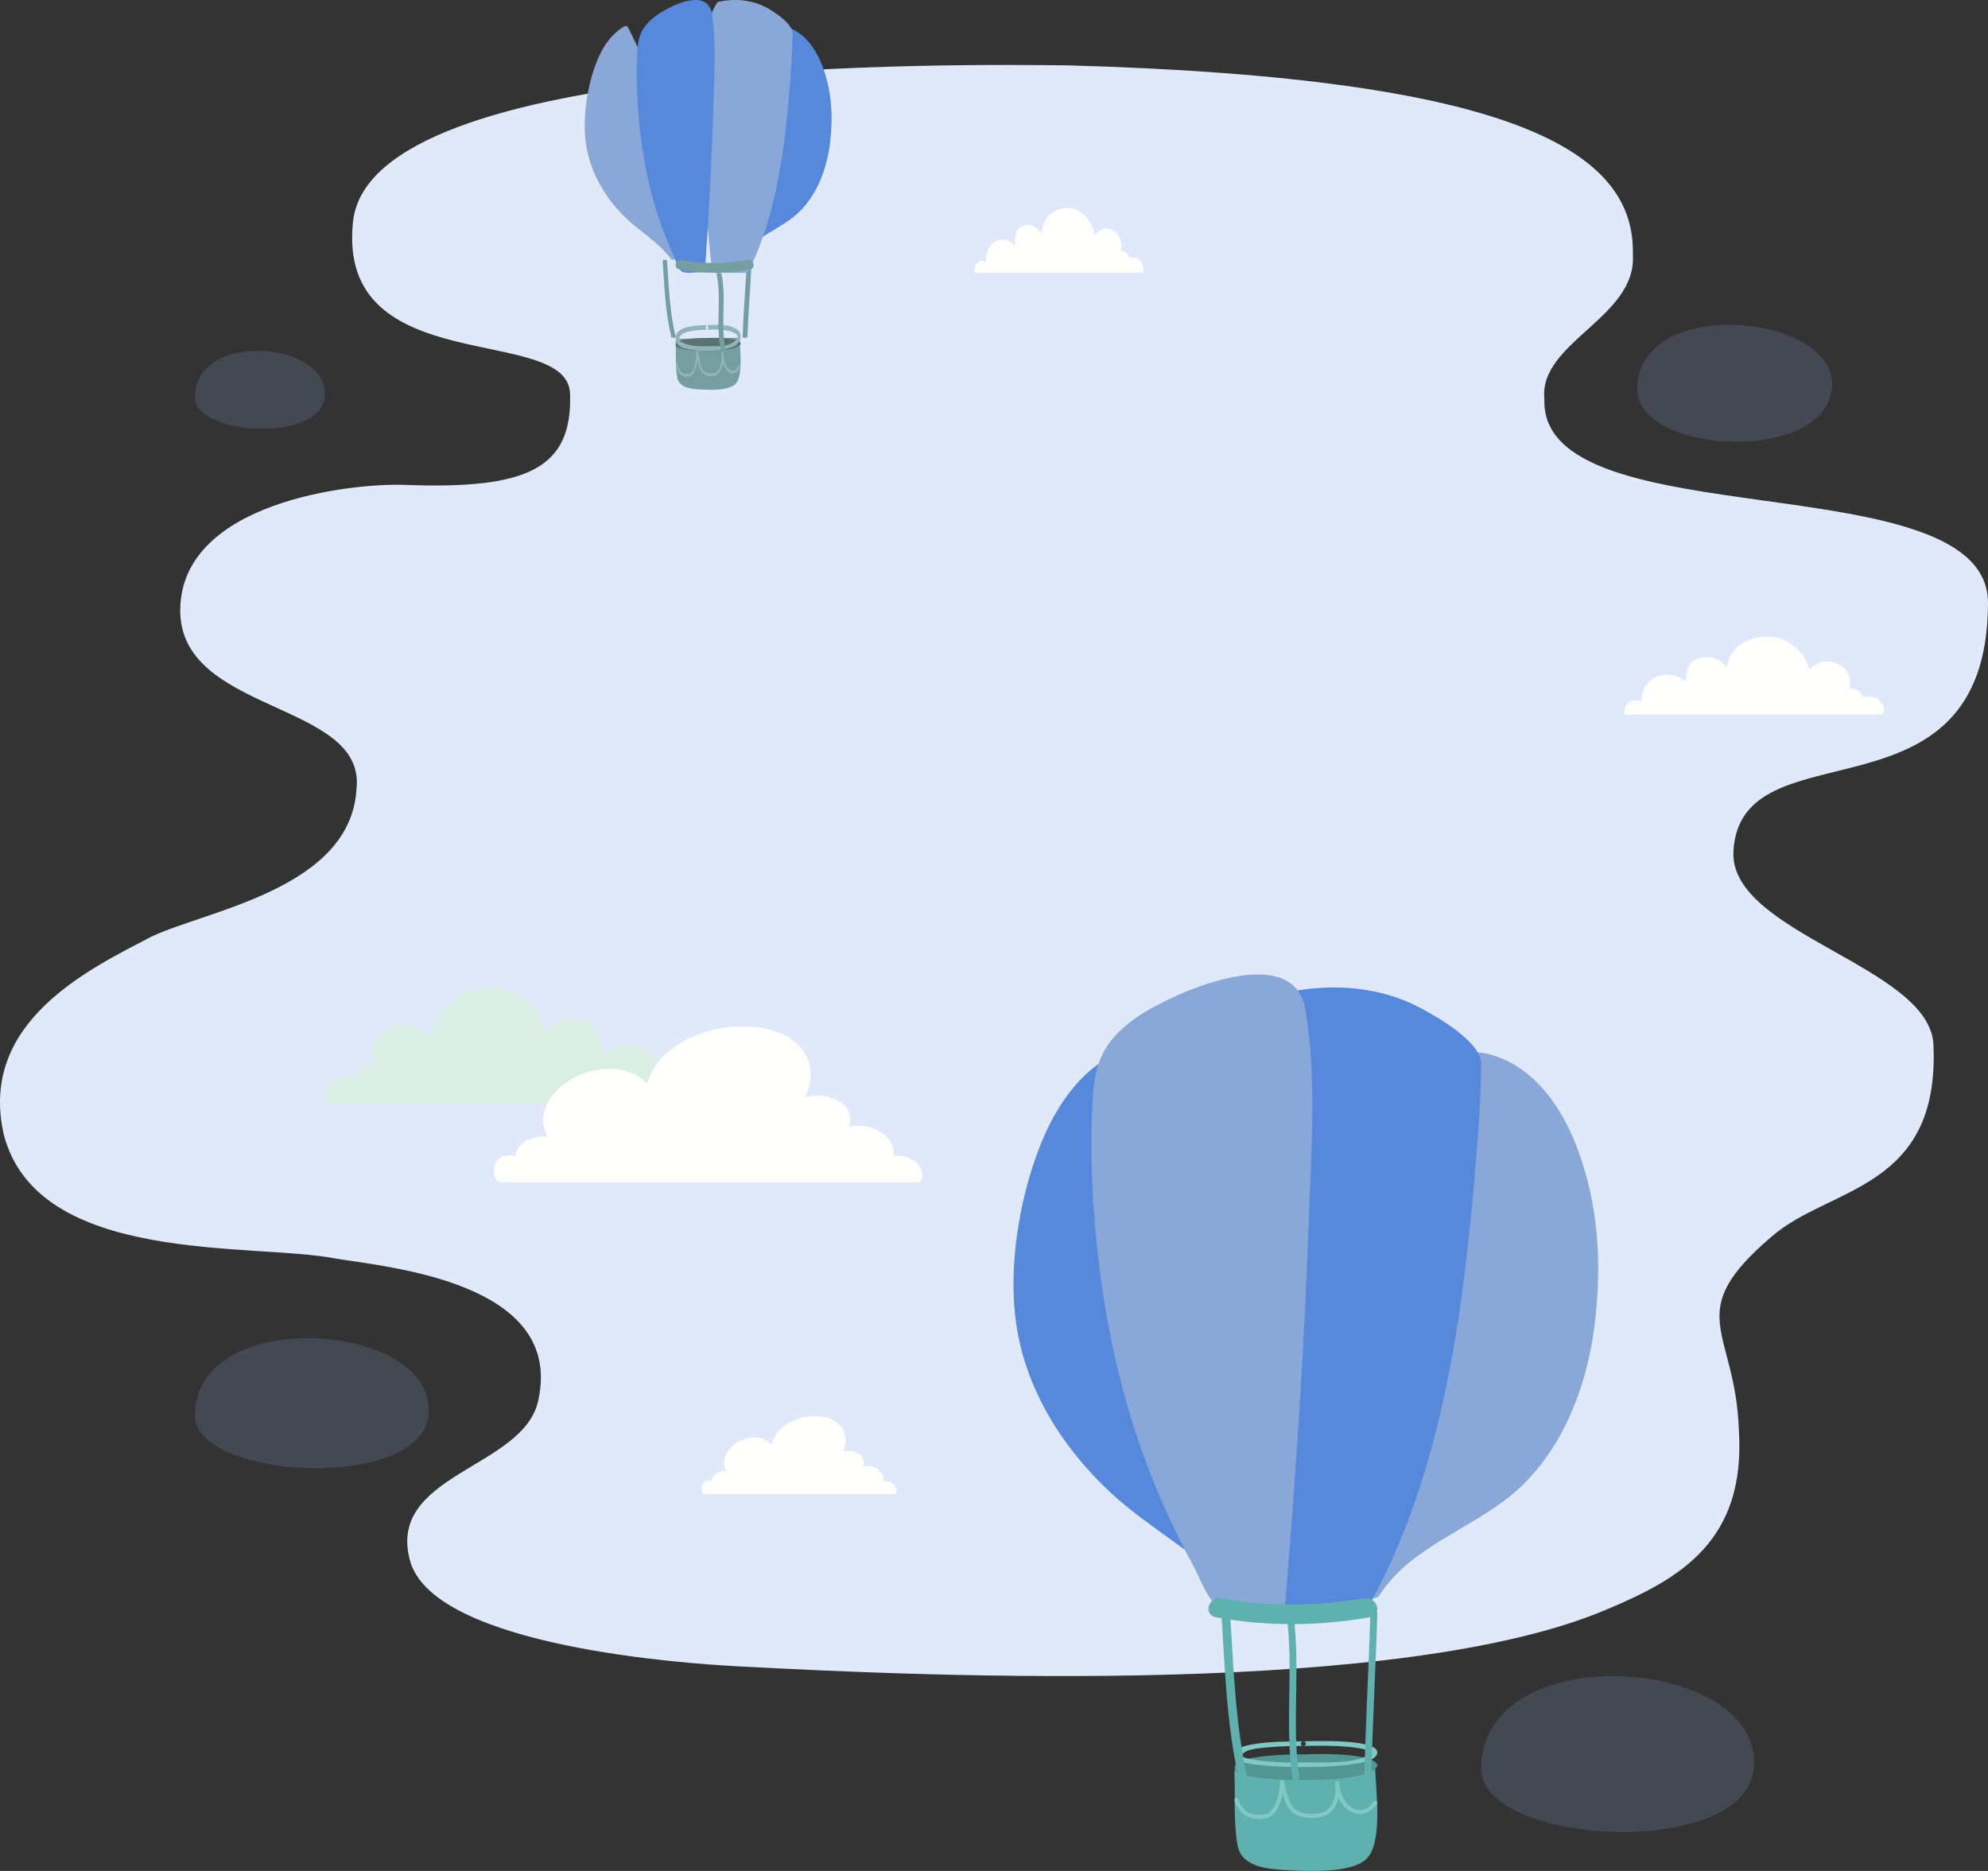 <?xml version="1.0" encoding="UTF-8"?>
<svg width="153px" height="144px" viewBox="0 0 153 144" version="1.1" xmlns="http://www.w3.org/2000/svg" xmlns:xlink="http://www.w3.org/1999/xlink">
    <rect x="0" y="0" width="153" height="144" fill="#333333" stroke="none"/>
    <title>Group 52</title>
    <g id="Page-1" stroke="none" stroke-width="1" fill="none" fill-rule="evenodd">
        <g id="02-social_Error" transform="translate(-111, -292)">
            <g id="Group-52" transform="translate(111, 292)">
                <path d="M82.123,5.029 C74.526,4.958 28.521,4.246 27.168,17.068 C25.872,29.349 43.699,24.853 43.872,30.302 C44.057,36.027 40.658,37.683 31.169,37.32 C27.057,37.163 14.079,38.617 13.872,46.811 C13.665,54.958 28.157,53.93 27.44,60.69 C27.024,68.374 16.017,70.045 11.681,72.076 C6.97,74.54 -1.7,78.604 0.292,87.326 C2.914,97.44 19.563,95.621 25.834,96.867 C30.022,97.547 43.34,98.721 41.446,107.684 C40.451,113.071 29.519,113.385 31.608,120.296 C33.723,126.757 52.787,128.034 56.649,128.243 C72.679,129.11 107.88,130.529 123.558,123.914 C129.322,121.507 134.41,118.608 133.821,109.964 C133.534,102.243 129.37,101.111 136.383,95.145 C140.816,91.304 149.303,91.613 148.801,80.405 C148.53,74.358 133.066,71.847 133.408,65.519 C133.946,55.576 152.931,64.019 153,46.431 C153.042,35.453 118.506,41.594 118.858,30.735 C118.392,26.328 125.995,24.457 125.668,19.58 C125.846,11.77 116.901,5.99 82.123,5.029" id="Fill-4" fill="#DFE9F9"></path>
                <path d="M52.86,84.963 C52.821,84.986 52.775,85 52.717,85 C43.581,85 34.445,85 25.31,85 C25.189,85 25.067,84.917 25.039,84.798 C24.739,83.521 26.247,82.518 27.265,83.008 C27.408,82.358 28.064,81.911 28.75,81.994 C28.373,80.828 28.894,79.648 30.144,79.081 C31.293,78.557 32.364,78.988 33.045,79.84 C33.438,77.863 35.179,76.154 37.298,76.011 C38.45,75.935 39.67,76.252 40.566,76.992 C41.461,77.728 41.752,78.534 41.976,79.522 C42.645,78.58 43.729,78.135 44.975,78.514 C46.206,78.888 46.361,80.119 46.304,81.225 C47.296,80.419 48.488,80.027 49.781,80.79 C50.856,81.423 51.088,82.44 51.132,83.546 C52.015,83.031 52.929,83.542 52.999,84.725 C53.006,84.846 52.945,84.925 52.86,84.963" id="Fill-5" fill="#DAEEE5"></path>
                <path d="M126,29.967 C126,34.881 140.236,35.788 140.975,29.967 C141.714,24.145 126,22.589 126,29.967" id="Fill-6" fill="#89A7D7" opacity="0.19"></path>
                <path d="M15,108.95 C15,113.864 32.348,114.815 32.977,108.95 C33.752,101.719 15,100.344 15,108.95" id="Fill-7" fill="#89A7D7" opacity="0.19"></path>
                <path d="M114,136.14 C114,142.037 134.239,143.178 134.973,136.14 C135.877,127.463 114,125.813 114,136.14" id="Fill-8" fill="#89A7D7" opacity="0.19"></path>
                <path d="M15,30.57 C15,33.519 24.638,34.089 24.987,30.57 C25.418,26.232 15,25.406 15,30.57" id="Fill-9" fill="#89A7D7" opacity="0.19"></path>
                <path d="M68.767,88.966 C69.047,87.545 66.959,86.24 65.349,86.764 C65.612,85.79 65.313,84.906 63.887,84.47 C63.292,84.289 62.578,84.291 61.95,84.461 C63.076,82.205 62.028,79.636 58.551,79.105 C54.769,78.527 50.573,80.393 49.822,83.397 C46.747,80.358 40.232,83.999 42.155,87.497 C40.967,87.307 39.743,87.984 39.671,88.989 C38.468,88.578 37.52,89.811 38.262,90.874 C38.316,90.951 38.427,91 38.538,91 C49.235,91 59.934,91 70.631,91 C70.713,91 70.777,90.979 70.826,90.947 C70.877,90.918 70.918,90.874 70.939,90.813 C71.304,89.766 69.958,88.773 68.767,88.966" id="Fill-10" fill="#FFFFFE"></path>
                <path d="M67.985,113.983 C68.114,113.272 67.163,112.62 66.432,112.882 C66.552,112.394 66.415,111.952 65.767,111.735 C65.497,111.645 65.172,111.645 64.887,111.73 C65.399,110.602 64.922,109.318 63.341,109.052 C61.623,108.763 59.715,109.697 59.374,111.199 C57.976,109.678 55.015,111.5 55.889,113.249 C55.349,113.153 54.792,113.492 54.759,113.995 C54.212,113.789 53.782,114.406 54.12,114.937 C54.144,114.976 54.194,115 54.245,115 C59.107,115 63.97,115 68.833,115 C68.869,115 68.899,114.99 68.922,114.974 C68.945,114.959 68.963,114.937 68.972,114.906 C69.139,114.383 68.527,113.886 67.985,113.983" id="Fill-11" fill="#FFFFFE"></path>
                <path d="M125.1,54.975 C125.127,54.991 125.161,55 125.202,55 C131.728,55 138.253,55 144.779,55 C144.865,55 144.952,54.944 144.972,54.865 C145.186,54.014 144.11,53.345 143.382,53.672 C143.28,53.239 142.812,52.94 142.322,52.996 C142.591,52.219 142.219,51.432 141.326,51.054 C140.505,50.705 139.74,50.992 139.253,51.56 C138.973,50.242 137.729,49.102 136.216,49.008 C135.393,48.956 134.522,49.168 133.881,49.661 C133.242,50.152 133.034,50.69 132.874,51.348 C132.396,50.72 131.622,50.423 130.732,50.676 C129.853,50.925 129.742,51.746 129.783,52.483 C129.075,51.946 128.223,51.685 127.299,52.193 C126.532,52.615 126.366,53.293 126.334,54.03 C125.703,53.687 125.051,54.028 125,54.816 C124.995,54.898 125.039,54.95 125.1,54.975" id="Fill-12" fill="#FFFFFE"></path>
                <path d="M75.065,20.979 C75.083,20.992 75.104,21 75.131,21 C79.373,21 83.614,21 87.856,21 C87.912,21 87.969,20.954 87.982,20.887 C88.121,20.179 87.422,19.621 86.948,19.893 C86.882,19.533 86.578,19.284 86.259,19.33 C86.434,18.682 86.193,18.026 85.612,17.711 C85.078,17.421 84.582,17.66 84.265,18.133 C84.083,17.035 83.274,16.085 82.29,16.006 C81.755,15.963 81.189,16.14 80.773,16.551 C80.358,16.96 80.223,17.408 80.118,17.957 C79.808,17.434 79.304,17.186 78.726,17.396 C78.154,17.604 78.082,18.288 78.109,18.903 C77.648,18.454 77.095,18.237 76.494,18.661 C75.995,19.012 75.888,19.578 75.867,20.192 C75.457,19.906 75.034,20.19 75,20.847 C74.997,20.915 75.025,20.958 75.065,20.979" id="Fill-13" fill="#FFFFFE"></path>
                <path d="M105.844,136.248 C105.843,136.198 105.825,136.159 105.802,136.126 C105.764,136.053 105.692,135.999 105.579,136 C102.141,136.051 98.703,136.104 95.265,136.156 C95.125,136.158 94.994,136.266 95,136.403 C95.083,138.26 94.914,140.172 95.242,142.011 C95.548,143.726 97.562,143.857 99.117,143.941 C101.11,144.049 103.957,144.115 105.102,143.13 C106.429,141.988 105.913,138.066 105.844,136.248" id="Fill-14" fill="#5EB1AE"></path>
                <path d="M96.881,140 C95.356,140 95.008,138.579 95.004,138.564 C94.985,138.481 95.037,138.399 95.12,138.38 C95.205,138.362 95.288,138.413 95.307,138.495 C95.321,138.554 95.674,139.947 97.328,139.65 C98.428,139.453 98.51,137.173 98.511,137.15 C98.514,137.073 98.571,137.011 98.647,137.002 C98.72,136.99 98.795,137.039 98.816,137.112 C98.844,137.211 98.875,137.34 98.909,137.488 C99.036,138.04 99.229,138.875 99.631,139.224 C100.135,139.661 101.294,139.712 101.89,139.451 C102.509,139.211 102.81,138.352 102.787,137.573 C102.771,137.461 102.76,137.345 102.756,137.228 C102.753,137.147 102.814,137.077 102.896,137.07 C102.975,137.062 103.052,137.118 103.065,137.198 C103.082,137.311 103.093,137.426 103.098,137.543 C103.226,138.379 103.723,139.077 104.352,139.264 C104.852,139.412 105.338,139.201 105.718,138.67 C105.768,138.601 105.864,138.585 105.935,138.635 C106.004,138.684 106.021,138.78 105.971,138.849 C105.513,139.486 104.89,139.745 104.263,139.557 C103.728,139.399 103.284,138.958 103.018,138.371 C102.874,138.988 102.538,139.53 102.01,139.735 C101.32,140.038 100.038,139.984 99.427,139.456 C99.064,139.141 98.857,138.551 98.719,138.026 C98.573,138.79 98.223,139.802 97.383,139.953 C97.203,139.985 97.035,140 96.881,140" id="Fill-15" fill="#80C9C7"></path>
                <path d="M100.289,135.026 C99.188,135.025 95.446,135.076 95.035,135.922 C94.487,137.113 100.573,137.02 101.749,136.98 C107.322,136.797 107.987,134.746 100.289,135.026" id="Fill-16" fill="#539592"></path>
                <path d="M100.306,134.028 C99.694,134.029 94.563,133.952 95.03,135.143 C95.258,135.725 96.345,135.777 96.921,135.846 C98.191,135.998 99.488,136.004 100.768,135.999 C101.903,135.994 103.035,135.943 104.153,135.771 C104.653,135.695 105.739,135.547 105.961,135.048 C106.532,133.759 100.711,134.017 100.306,134.028 C100.041,134.035 100.041,134.387 100.306,134.38 C101.475,134.349 102.641,134.348 103.806,134.444 C104.011,134.461 106.047,134.694 105.379,135.068 C104.147,135.757 102.181,135.635 100.768,135.647 C99.194,135.659 97.513,135.684 95.982,135.333 C95.243,135.163 95.743,134.796 96.233,134.674 C96.748,134.546 97.299,134.506 97.83,134.463 C98.651,134.395 99.481,134.382 100.306,134.38 C100.571,134.38 100.571,134.028 100.306,134.028" id="Fill-17" fill="#80C9C7"></path>
                <path d="M105.464,124.155 C105.346,128.385 105.094,132.616 105,136.845 C104.995,137.052 105.533,137.052 105.537,136.845 C105.631,132.616 105.884,128.385 106,124.155 C106.007,123.948 105.469,123.948 105.464,124.155" id="Fill-18" fill="#5EB1AE"></path>
                <path d="M94,124.154 C94.27,128.396 94.389,132.623 95.326,136.848 C95.371,137.05 96.044,137.051 95.998,136.848 C95.061,132.623 94.942,128.396 94.671,124.154 C94.659,123.949 93.985,123.948 94,124.154" id="Fill-19" fill="#5EB1AE"></path>
                <path d="M99.001,124.151 C99.593,128.38 98.851,132.622 99.47,136.849 C99.5,137.05 100.027,137.051 99.999,136.849 C99.38,132.622 100.12,128.38 99.53,124.151 C99.502,123.95 98.973,123.949 99.001,124.151" id="Fill-20" fill="#5EB1AE"></path>
                <path d="M121.323,88.194 C120.067,84.944 117.753,81.706 114.13,81.038 C114.103,81.034 114.077,81.033 114.052,81.032 C114.031,81.028 114.014,81.022 113.993,81.02 C111.289,80.74 109.714,83.491 108.764,85.599 C107.048,89.408 106.295,93.673 105.622,97.768 C104.301,105.822 102.936,114.646 105.249,122.629 C105.375,123.069 105.952,123.127 106.191,122.752 C108.665,118.87 113.771,117.54 117.034,114.442 C120.445,111.205 122.178,106.474 122.733,101.896 C123.298,97.228 123.028,92.608 121.323,88.194" id="Fill-21" fill="#89A7D7"></path>
                <path d="M94.111,100.766 C92.874,94.005 89.953,87.247 86.583,81.256 C86.465,81.048 86.275,80.98 86.093,81.005 C86.017,81.007 85.938,81.025 85.857,81.068 C82.469,82.83 80.647,86.206 79.507,89.69 C78.282,93.431 77.64,97.99 78.21,101.906 C78.946,106.974 81.778,111.448 85.507,114.911 C88.563,117.752 92.366,119.593 95.094,122.839 C95.399,123.201 96.004,122.897 96,122.467 C95.929,115.228 95.415,107.891 94.111,100.766" id="Fill-22" fill="#5689DB"></path>
                <path d="M109.306,77.572 C106.257,75.951 102.694,75.677 99.323,76.326 C99.115,76.365 98.998,76.487 98.953,76.631 C96.916,79.463 96.617,83.423 96.318,86.734 C95.848,91.943 95.975,97.206 96.213,102.422 C96.533,109.454 97.14,116.5 98.06,123.485 C98.096,123.763 98.278,124 98.601,124 C100.669,124 102.736,124 104.804,124 C104.988,124 105.182,123.904 105.271,123.745 C110.999,113.498 112.602,101.173 113.561,89.748 C113.78,87.145 113.956,84.529 114,81.917 C114.029,80.192 110.597,78.258 109.306,77.572" id="Fill-23" fill="#5689DB"></path>
                <path d="M100.46,77.681 C99.508,72.166 89.826,76.566 87.264,78.452 C84.895,80.195 84.253,81.843 84.101,84.507 C83.848,88.942 84.085,93.405 84.646,97.81 C85.416,103.861 86.941,109.88 89.386,115.491 C90.131,117.199 90.947,118.869 91.839,120.509 C92.243,121.248 93.136,123.605 94.008,123.841 C95.291,124.188 97.055,123.859 98.388,123.859 C98.654,123.859 98.815,123.702 98.874,123.509 C98.896,123.457 98.912,123.402 98.918,123.338 C99.754,113.279 100.416,103.194 100.76,93.107 C100.932,88.047 101.326,82.703 100.46,77.681" id="Fill-24" fill="#89A7D7"></path>
                <path d="M93.626,124.483 C97.472,125.196 101.53,125.149 105.373,124.483 C106.472,124.293 106.005,122.83 104.911,123.019 C101.393,123.628 97.611,123.671 94.088,123.019 C92.994,122.816 92.53,124.281 93.626,124.483" id="Fill-25" fill="#5EB1AE"></path>
                <path d="M56.929,26.124 C56.928,26.099 56.921,26.08 56.91,26.063 C56.893,26.027 56.86,26 56.809,26 C55.246,26.026 53.683,26.052 52.121,26.078 C52.057,26.079 51.998,26.133 52,26.202 C52.038,27.13 51.961,28.086 52.111,29.006 C52.25,29.863 53.165,29.929 53.871,29.971 C54.777,30.024 56.071,30.058 56.592,29.565 C57.195,28.994 56.961,27.033 56.929,26.124" id="Fill-26" fill="#749EA0"></path>
                <path d="M52.855,29 C52.161,29 52.003,28.053 52.002,28.043 C51.993,27.988 52.017,27.933 52.055,27.92 C52.094,27.908 52.13,27.942 52.139,27.996 C52.146,28.035 52.306,28.965 53.057,28.766 C53.558,28.635 53.596,27.115 53.596,27.1 C53.597,27.049 53.623,27.007 53.658,27.001 C53.691,26.994 53.724,27.025 53.735,27.074 C53.747,27.14 53.761,27.227 53.776,27.325 C53.833,27.694 53.922,28.25 54.105,28.483 C54.334,28.774 54.861,28.809 55.131,28.634 C55.413,28.474 55.55,27.901 55.539,27.382 C55.532,27.307 55.528,27.23 55.525,27.152 C55.523,27.098 55.552,27.052 55.589,27.047 C55.625,27.042 55.66,27.079 55.666,27.133 C55.673,27.208 55.679,27.284 55.68,27.362 C55.739,27.919 55.964,28.384 56.251,28.509 C56.478,28.608 56.699,28.467 56.872,28.113 C56.895,28.068 56.939,28.057 56.971,28.09 C57.002,28.122 57.009,28.187 56.987,28.233 C56.779,28.657 56.496,28.83 56.211,28.705 C55.967,28.6 55.765,28.305 55.645,27.914 C55.579,28.326 55.426,28.687 55.186,28.824 C54.873,29.026 54.29,28.99 54.012,28.637 C53.847,28.428 53.754,28.034 53.691,27.684 C53.624,28.193 53.465,28.868 53.083,28.969 C53.001,28.991 52.925,29 52.855,29" id="Fill-27" fill="#91B5B7"></path>
                <path d="M54.404,26.013 C53.903,26.013 52.203,26.038 52.016,26.461 C51.766,27.057 54.534,27.01 55.068,26.99 C57.601,26.899 57.903,25.872 54.404,26.013" id="Fill-28" fill="#597370"></path>
                <path d="M54.412,25.028 C54.133,25.029 51.801,24.953 52.014,26.144 C52.118,26.725 52.611,26.777 52.873,26.846 C53.451,26.998 54.041,27.004 54.622,26.999 C55.138,26.994 55.653,26.943 56.161,26.771 C56.389,26.695 56.881,26.546 56.982,26.048 C57.242,24.759 54.597,25.017 54.412,25.028 C54.292,25.036 54.291,25.387 54.412,25.381 C54.943,25.35 55.473,25.347 56.003,25.443 C56.096,25.461 57.022,25.695 56.718,26.069 C56.158,26.758 55.264,26.635 54.622,26.647 C53.906,26.659 53.142,26.683 52.447,26.333 C52.111,26.162 52.338,25.796 52.561,25.674 C52.795,25.546 53.045,25.506 53.287,25.463 C53.66,25.395 54.037,25.381 54.412,25.381 C54.533,25.38 54.533,25.028 54.412,25.028" id="Fill-29" fill="#91B5B7"></path>
                <path d="M57.474,20.072 C57.392,22.024 57.218,23.977 57.151,25.928 C57.148,26.024 57.522,26.024 57.523,25.928 C57.592,23.977 57.764,22.024 57.849,20.072 C57.852,19.976 57.477,19.976 57.474,20.072" id="Fill-30" fill="#749EA0"></path>
                <path d="M51,20.071 C51.136,22.029 51.196,23.98 51.664,25.93 C51.686,26.023 52.021,26.024 51.999,25.93 C51.531,23.98 51.474,22.029 51.337,20.071 C51.33,19.976 50.994,19.976 51,20.071" id="Fill-31" fill="#749EA0"></path>
                <path d="M55.148,21.07 C55.563,23.021 55.041,24.98 55.478,26.93 C55.5,27.023 55.871,27.024 55.852,26.93 C55.415,24.98 55.938,23.021 55.521,21.07 C55.5,20.977 55.129,20.976 55.148,21.07" id="Fill-32" fill="#749EA0"></path>
                <path d="M63.294,5.083 C62.766,3.69 61.791,2.302 60.265,2.016 C60.254,2.014 60.243,2.014 60.232,2.014 C60.224,2.012 60.216,2.009 60.208,2.009 C59.069,1.888 58.406,3.067 58.006,3.971 C57.284,5.604 56.966,7.431 56.683,9.187 C56.127,12.638 55.552,16.42 56.526,19.842 C56.579,20.029 56.822,20.055 56.922,19.894 C57.964,18.23 60.114,17.66 61.488,16.332 C62.924,14.945 63.654,12.917 63.888,10.955 C64.125,8.955 64.012,6.975 63.294,5.083" id="Fill-33" fill="#5689DB"></path>
                <path d="M51.265,10.471 C50.784,7.574 49.648,4.677 48.337,2.11 C48.292,2.021 48.218,1.991 48.147,2.002 C48.118,2.003 48.086,2.011 48.055,2.029 C46.737,2.784 46.029,4.231 45.586,5.725 C45.109,7.328 44.86,9.282 45.082,10.96 C45.368,13.132 46.469,15.049 47.92,16.533 C49.107,17.751 50.586,18.539 51.647,19.931 C51.765,20.086 52.002,19.956 52,19.772 C51.972,16.67 51.771,13.525 51.265,10.471" id="Fill-34" fill="#89A7D7"></path>
                <path d="M59.175,0.687 C57.989,-0.021 56.603,-0.141 55.292,0.142 C55.211,0.16 55.165,0.213 55.148,0.276 C54.355,1.515 54.24,3.247 54.123,4.696 C53.941,6.975 53.99,9.277 54.083,11.559 C54.207,14.636 54.443,17.718 54.801,20.774 C54.815,20.896 54.885,21 55.011,21 C55.815,21 56.619,21 57.424,21 C57.495,21 57.571,20.957 57.605,20.888 C59.832,16.405 60.457,11.013 60.829,6.014 C60.914,4.875 60.983,3.731 61,2.589 C61.011,1.834 59.676,0.987 59.175,0.687" id="Fill-35" fill="#89A7D7"></path>
                <path d="M54.81,1.149 C54.474,-1.215 51.056,0.672 50.152,1.479 C49.316,2.226 49.089,2.933 49.036,4.075 C48.947,5.975 49.029,7.888 49.228,9.776 C49.5,12.368 50.038,14.949 50.901,17.353 C51.164,18.085 51.451,18.801 51.767,19.503 C51.909,19.821 52.224,20.83 52.532,20.931 C52.985,21.081 53.608,20.94 54.078,20.94 C54.172,20.94 54.229,20.872 54.25,20.789 C54.257,20.767 54.264,20.743 54.265,20.716 C54.56,16.405 54.793,12.083 54.915,7.76 C54.976,5.592 55.115,3.301 54.81,1.149" id="Fill-36" fill="#5689DB"></path>
                <path d="M52.289,20.741 C54.064,21.098 55.937,21.074 57.71,20.741 C58.218,20.647 58.002,19.915 57.497,20.01 C55.874,20.314 54.129,20.335 52.502,20.01 C51.998,19.908 51.783,20.64 52.289,20.741" id="Fill-37" fill="#749EA0"></path>
            </g>
        </g>
    </g>
</svg>
